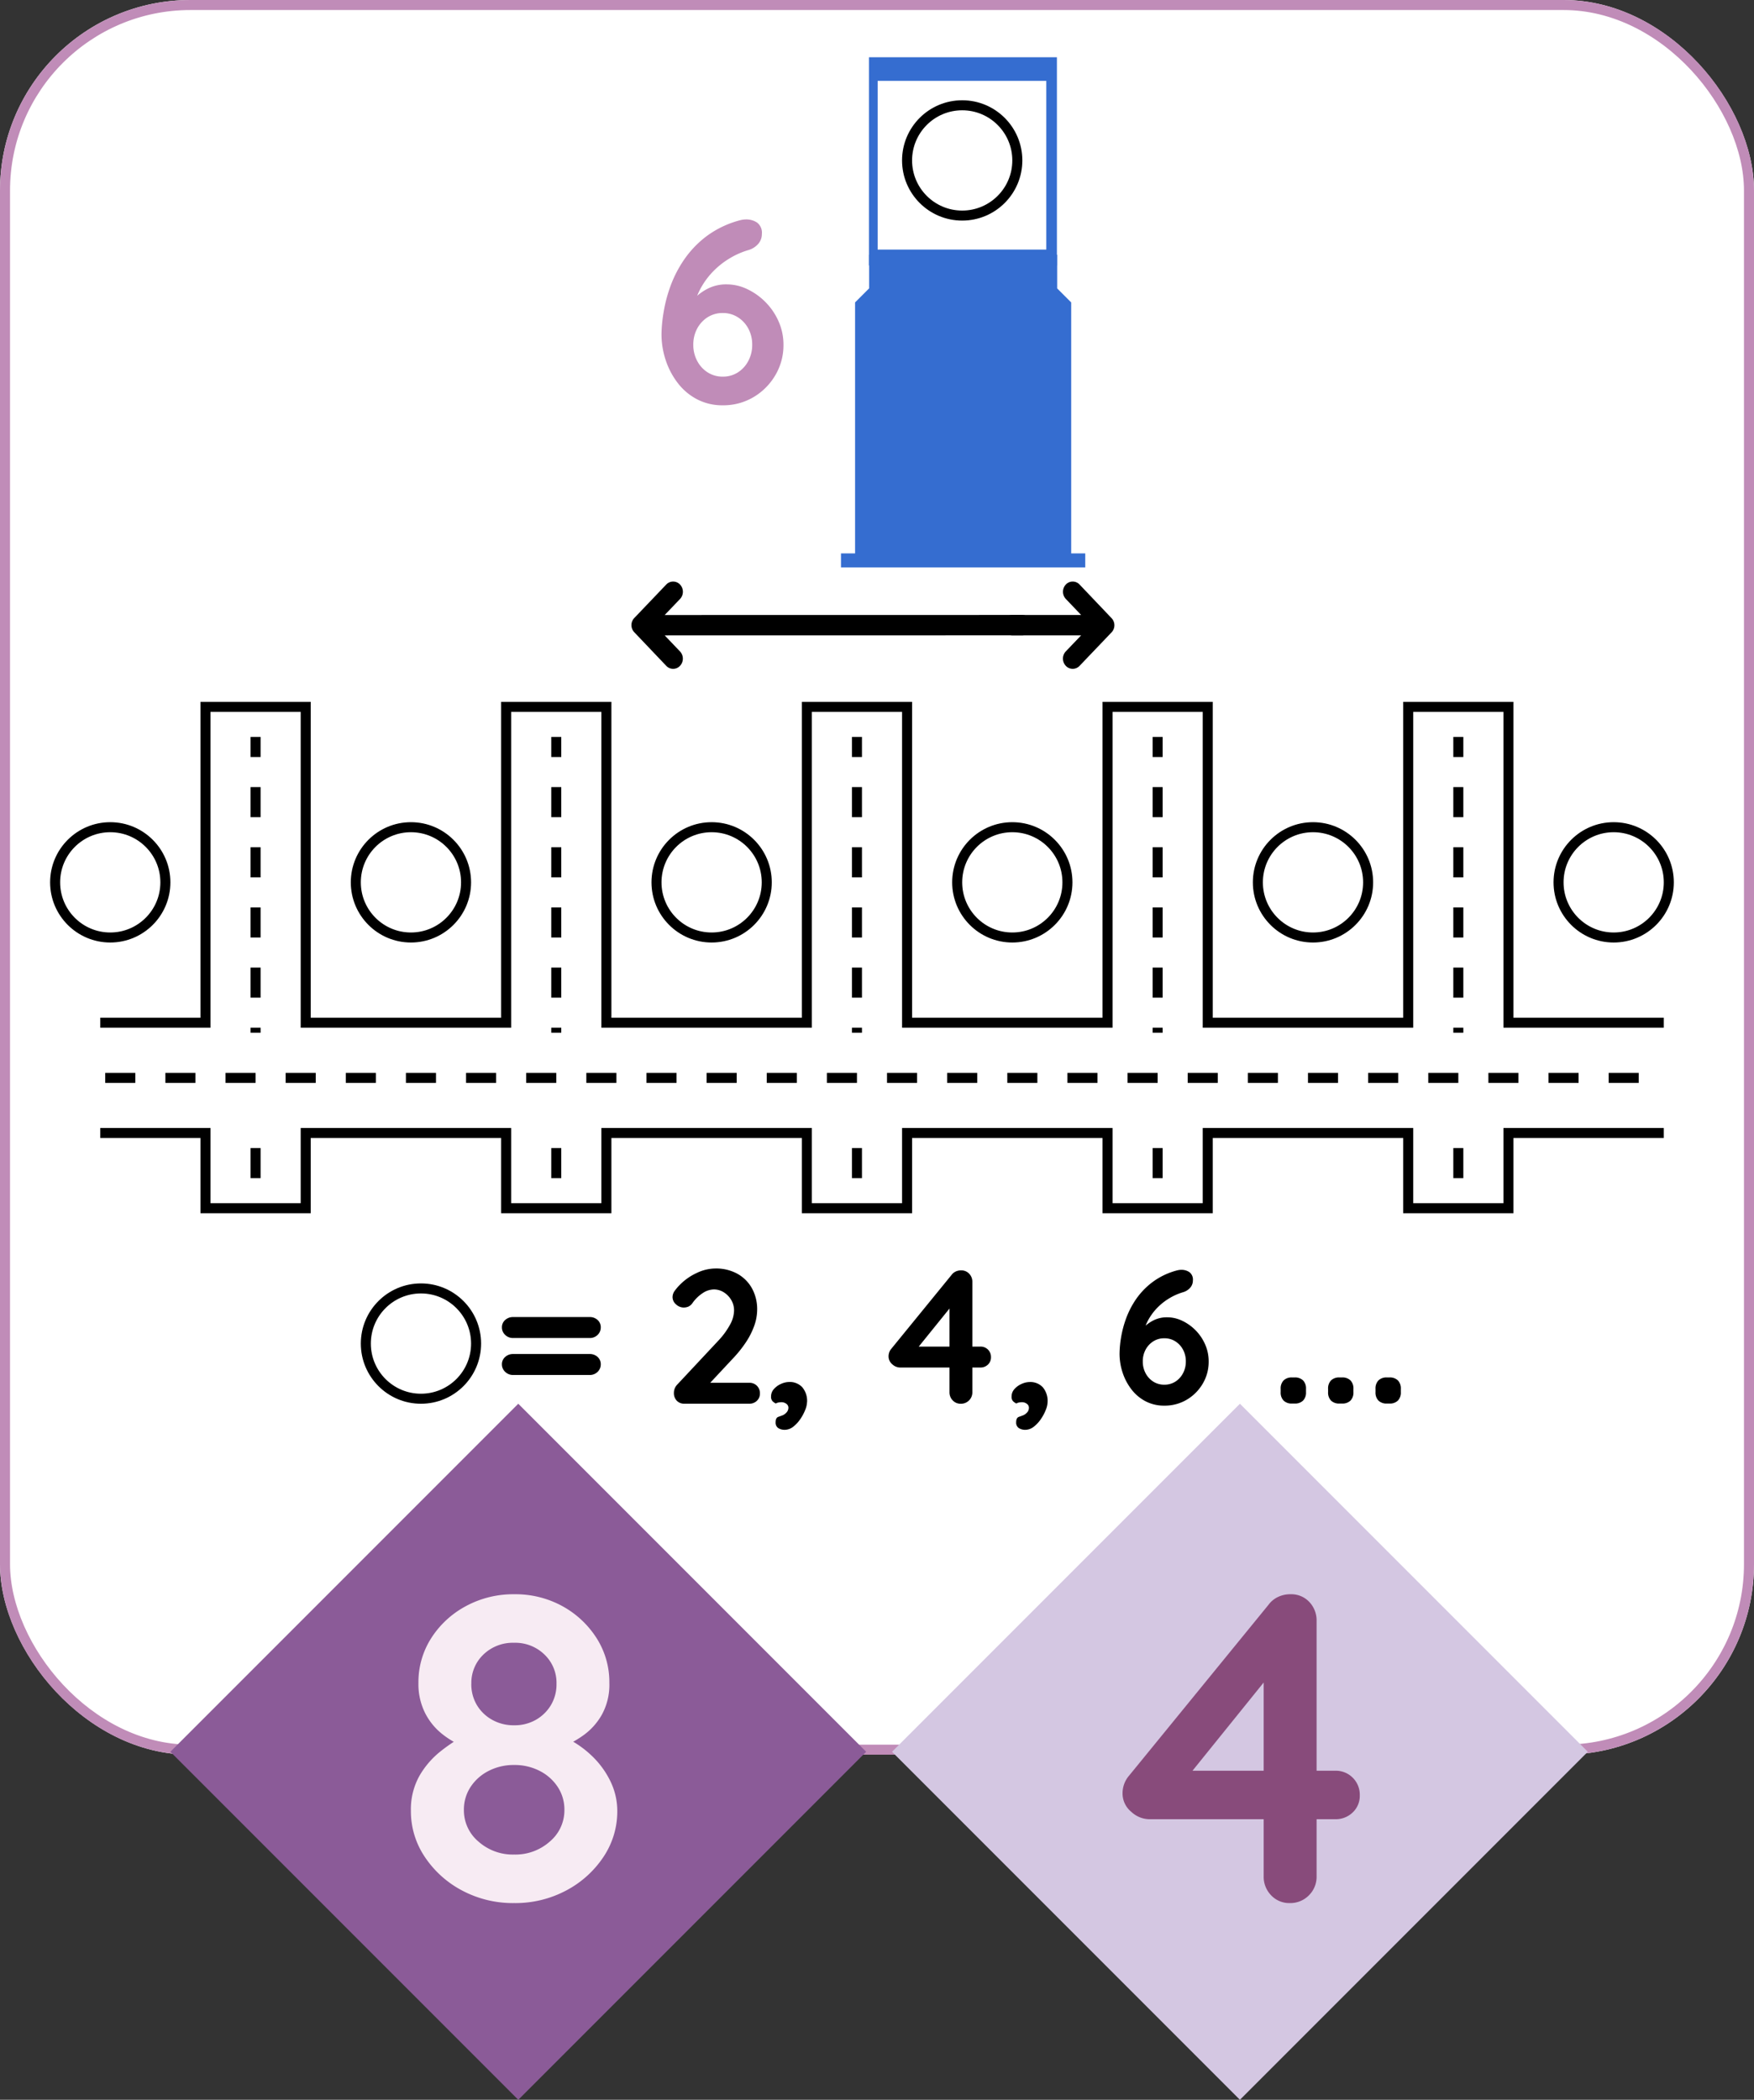 <svg xmlns="http://www.w3.org/2000/svg" width="175" height="209.419" viewBox="0 0 175 209.419">
  <rect x="0" y="0" width="175" height="209.419" fill="#333333" stroke="none"/>
  <g id="M_2_1_T" transform="translate(-89 -233)">
    <g id="Grupo_109" data-name="Grupo 109" transform="translate(88.648 233)">
      <g id="Rectángulo_4" data-name="Rectángulo 4" transform="translate(0.352)" fill="#fff" stroke="#c08cb8" stroke-width="1">
        <rect width="175" height="175" rx="19" stroke="none"/>
        <rect x="0.5" y="0.5" width="174" height="174" rx="18.5" fill="none"/>
      </g>
    </g>
    <g id="Grupo_542" data-name="Grupo 542" transform="translate(-3.081)">
      <g id="Grupo_540" data-name="Grupo 540">
        <rect id="Rectángulo_137" data-name="Rectángulo 137" width="49.087" height="49.087" transform="translate(143.79 373) rotate(45)" fill="#8b5b98"/>
        <path id="Trazado_681" data-name="Trazado 681" d="M4.928-15.62,4.84-16.632a10.055,10.055,0,0,1,2.9,1.936,8.786,8.786,0,0,1,1.892,2.6,6.77,6.77,0,0,1,.66,2.9A8.146,8.146,0,0,1,8.91-4.6,10.124,10.124,0,0,1,5.192-1.254,10.786,10.786,0,0,1,0,0,10.786,10.786,0,0,1-5.192-1.254,10.124,10.124,0,0,1-8.91-4.6,8.146,8.146,0,0,1-10.3-9.2a6.833,6.833,0,0,1,.858-3.5A8.6,8.6,0,0,1-7.282-15.18a16.649,16.649,0,0,1,2.574-1.672L-5.06-15.62a8.646,8.646,0,0,1-2.134-1.254,6.293,6.293,0,0,1-1.694-2.09,6.428,6.428,0,0,1-.66-2.992,8.136,8.136,0,0,1,1.276-4.466,9.285,9.285,0,0,1,3.454-3.19A9.9,9.9,0,0,1,0-30.8a9.735,9.735,0,0,1,4.818,1.188,9.381,9.381,0,0,1,3.41,3.19A8.136,8.136,0,0,1,9.5-21.956a6.176,6.176,0,0,1-.748,3.168,6.389,6.389,0,0,1-1.8,2.024A10.274,10.274,0,0,1,4.928-15.62Zm-9.2-6.248a4.049,4.049,0,0,0,.55,2.112A4.07,4.07,0,0,0-2.2-18.282a4.374,4.374,0,0,0,2.2.55,4.254,4.254,0,0,0,2.178-.55,4.119,4.119,0,0,0,1.5-1.474,4.049,4.049,0,0,0,.55-2.112,3.894,3.894,0,0,0-1.21-2.926A4.172,4.172,0,0,0,0-25.96a4.229,4.229,0,0,0-3.058,1.166A3.894,3.894,0,0,0-4.268-21.868ZM0-4.84a5.155,5.155,0,0,0,3.564-1.3A4.068,4.068,0,0,0,5.016-9.284a4.1,4.1,0,0,0-.66-2.288,4.678,4.678,0,0,0-1.8-1.606A5.454,5.454,0,0,0,0-13.772a5.454,5.454,0,0,0-2.552.594,4.678,4.678,0,0,0-1.8,1.606,4.1,4.1,0,0,0-.66,2.288A4.068,4.068,0,0,0-3.564-6.138,5.155,5.155,0,0,0,0-4.84Z" transform="translate(143.377 422.8)" fill="#f7ebf3"/>
      </g>
      <g id="Grupo_541" data-name="Grupo 541">
        <rect id="Rectángulo_138" data-name="Rectángulo 138" width="49.087" height="49.087" transform="translate(215.79 373) rotate(45)" fill="#d4c7e2"/>
        <path id="Trazado_682" data-name="Trazado 682" d="M5.06,0A2.474,2.474,0,0,1,3.212-.77a2.639,2.639,0,0,1-.748-1.914v-20.68l.924.22L-5.1-12.628l-.22-.572H9.592a2.388,2.388,0,0,1,1.76.7,2.388,2.388,0,0,1,.7,1.76,2.263,2.263,0,0,1-.7,1.694,2.429,2.429,0,0,1-1.76.682H-8.976a2.692,2.692,0,0,1-1.782-.748,2.356,2.356,0,0,1-.858-1.848,2.683,2.683,0,0,1,.66-1.76l13.9-17.028a2.505,2.505,0,0,1,.924-.77A2.813,2.813,0,0,1,5.148-30.8a2.455,2.455,0,0,1,1.87.77,2.682,2.682,0,0,1,.726,1.914V-2.684A2.6,2.6,0,0,1,6.974-.77,2.6,2.6,0,0,1,5.06,0Z" transform="translate(215.697 422.8)" fill="#884b7b"/>
      </g>
    </g>
    <g id="Grupo_603" data-name="Grupo 603" transform="translate(0 14)">
      <g id="Unión_26" data-name="Unión 26" transform="translate(-1127.5 10212)" fill="#fff">
        <path d="M 1367.001 -9872.5 L 1357.001 -9872.5 L 1357.001 -9879.501 L 1357.001 -9880.001 L 1356.501 -9880.001 L 1337.499 -9880.001 L 1336.999 -9880.001 L 1336.999 -9879.501 L 1336.999 -9872.5 L 1327 -9872.5 L 1327 -9879.501 L 1327 -9880.001 L 1326.5 -9880.001 L 1307.501 -9880.001 L 1307.001 -9880.001 L 1307.001 -9879.501 L 1307.001 -9872.5 L 1297.001 -9872.5 L 1297.001 -9879.501 L 1297.001 -9880.001 L 1296.501 -9880.001 L 1277.5 -9880.001 L 1277 -9880.001 L 1277 -9879.501 L 1277 -9872.5 L 1267 -9872.5 L 1267 -9879.501 L 1267 -9880.001 L 1266.5 -9880.001 L 1247.501 -9880.001 L 1247.001 -9880.001 L 1247.001 -9879.501 L 1247.001 -9872.5 L 1237.001 -9872.5 L 1237.001 -9879.501 L 1237.001 -9880.001 L 1236.501 -9880.001 L 1223.501 -9880.001 L 1223.501 -9891 L 1236.501 -9891 L 1237.001 -9891 L 1237.001 -9891.5 L 1237.001 -9922.5 L 1247.001 -9922.5 L 1247.001 -9891.5 L 1247.001 -9891 L 1247.501 -9891 L 1266.5 -9891 L 1267 -9891 L 1267 -9891.5 L 1267 -9922.5 L 1277 -9922.5 L 1277 -9891.5 L 1277 -9891 L 1277.5 -9891 L 1296.501 -9891 L 1297.001 -9891 L 1297.001 -9891.5 L 1297.001 -9922.5 L 1307.001 -9922.5 L 1307.001 -9891.5 L 1307.001 -9891 L 1307.501 -9891 L 1326.5 -9891 L 1327 -9891 L 1327 -9891.5 L 1327 -9922.5 L 1336.999 -9922.5 L 1336.999 -9891.5 L 1336.999 -9891 L 1337.499 -9891 L 1356.501 -9891 L 1357.001 -9891 L 1357.001 -9891.5 L 1357.001 -9922.5 L 1367.001 -9922.5 L 1367.001 -9891.5 L 1367.001 -9891 L 1367.501 -9891 L 1384.5 -9891 L 1384.5 -9880.001 L 1367.501 -9880.001 L 1367.001 -9880.001 L 1367.001 -9879.501 L 1367.001 -9872.5 Z" stroke="none"/>
        <path d="M 1366.501 -9873 L 1366.501 -9879.501 L 1366.501 -9880.501 L 1367.501 -9880.501 L 1384 -9880.501 L 1384 -9890.5 L 1367.501 -9890.5 L 1366.501 -9890.5 L 1366.501 -9891.5 L 1366.501 -9922 L 1357.501 -9922 L 1357.501 -9891.5 L 1357.501 -9890.5 L 1356.501 -9890.5 L 1337.499 -9890.5 L 1336.499 -9890.5 L 1336.499 -9891.5 L 1336.499 -9922 L 1327.5 -9922 L 1327.5 -9891.5 L 1327.5 -9890.5 L 1326.5 -9890.5 L 1307.501 -9890.5 L 1306.501 -9890.5 L 1306.501 -9891.5 L 1306.501 -9922 L 1297.501 -9922 L 1297.501 -9891.5 L 1297.501 -9890.5 L 1296.501 -9890.5 L 1277.5 -9890.5 L 1276.5 -9890.5 L 1276.5 -9891.5 L 1276.5 -9922 L 1267.5 -9922 L 1267.5 -9891.5 L 1267.5 -9890.5 L 1266.5 -9890.5 L 1247.501 -9890.5 L 1246.501 -9890.5 L 1246.501 -9891.5 L 1246.501 -9922 L 1237.501 -9922 L 1237.501 -9891.5 L 1237.501 -9890.5 L 1236.501 -9890.5 L 1224.001 -9890.5 L 1224.001 -9880.501 L 1236.501 -9880.501 L 1237.501 -9880.501 L 1237.501 -9879.501 L 1237.501 -9873 L 1246.501 -9873 L 1246.501 -9879.501 L 1246.501 -9880.501 L 1247.501 -9880.501 L 1266.5 -9880.501 L 1267.5 -9880.501 L 1267.5 -9879.501 L 1267.5 -9873 L 1276.5 -9873 L 1276.5 -9879.501 L 1276.5 -9880.501 L 1277.5 -9880.501 L 1296.501 -9880.501 L 1297.501 -9880.501 L 1297.501 -9879.501 L 1297.501 -9873 L 1306.501 -9873 L 1306.501 -9879.501 L 1306.501 -9880.501 L 1307.501 -9880.501 L 1326.5 -9880.501 L 1327.5 -9880.501 L 1327.5 -9879.501 L 1327.5 -9873 L 1336.499 -9873 L 1336.499 -9879.501 L 1336.499 -9880.501 L 1337.499 -9880.501 L 1356.501 -9880.501 L 1357.501 -9880.501 L 1357.501 -9879.501 L 1357.501 -9873 L 1366.501 -9873 M 1367.501 -9872 L 1356.501 -9872 L 1356.501 -9879.501 L 1337.499 -9879.501 L 1337.499 -9872 L 1326.5 -9872 L 1326.5 -9879.501 L 1307.501 -9879.501 L 1307.501 -9872 L 1296.501 -9872 L 1296.501 -9879.501 L 1277.5 -9879.501 L 1277.5 -9872 L 1266.5 -9872 L 1266.5 -9879.501 L 1247.501 -9879.501 L 1247.501 -9872 L 1236.501 -9872 L 1236.501 -9879.501 L 1223.001 -9879.501 L 1223.001 -9891.5 L 1236.501 -9891.5 L 1236.501 -9923 L 1247.501 -9923 L 1247.501 -9891.5 L 1266.5 -9891.5 L 1266.5 -9923 L 1277.5 -9923 L 1277.5 -9891.5 L 1296.501 -9891.5 L 1296.501 -9923 L 1307.501 -9923 L 1307.501 -9891.5 L 1326.5 -9891.5 L 1326.5 -9923 L 1337.499 -9923 L 1337.499 -9891.5 L 1356.501 -9891.5 L 1356.501 -9923 L 1367.501 -9923 L 1367.501 -9891.5 L 1385 -9891.5 L 1385 -9879.501 L 1367.501 -9879.501 L 1367.501 -9872 Z" stroke="none" fill="#000"/>
      </g>
      <line id="Línea_42" data-name="Línea 42" y1="44" transform="translate(114.5 292.5)" fill="none" stroke="#000" stroke-width="1" stroke-dasharray="3"/>
      <line id="Línea_43" data-name="Línea 43" y1="44" transform="translate(144.5 292.5)" fill="none" stroke="#000" stroke-width="1" stroke-dasharray="3"/>
      <line id="Línea_44" data-name="Línea 44" y1="44" transform="translate(174.5 292.5)" fill="none" stroke="#000" stroke-width="1" stroke-dasharray="3"/>
      <line id="Línea_45" data-name="Línea 45" y1="44" transform="translate(204.5 292.5)" fill="none" stroke="#000" stroke-width="1" stroke-dasharray="3"/>
      <line id="Línea_46" data-name="Línea 46" y1="44" transform="translate(234.5 292.5)" fill="none" stroke="#000" stroke-width="1" stroke-dasharray="3"/>
      <rect id="Rectángulo_199" data-name="Rectángulo 199" width="166" height="9" transform="translate(93 322)" fill="#fff"/>
      <rect id="Rectángulo_200" data-name="Rectángulo 200" width="7" height="17" transform="translate(92 319)" fill="#fff"/>
      <rect id="Rectángulo_201" data-name="Rectángulo 201" width="7" height="17" transform="translate(255 317)" fill="#fff"/>
      <line id="Línea_47" data-name="Línea 47" x2="156" transform="translate(99.5 326.5)" fill="none" stroke="#000" stroke-width="1" stroke-dasharray="3"/>
      <g id="Elipse_126" data-name="Elipse 126" transform="translate(94 301)" fill="#fff" stroke="#000" stroke-width="1">
        <circle cx="6" cy="6" r="6" stroke="none"/>
        <circle cx="6" cy="6" r="5.5" fill="none"/>
      </g>
      <g id="Elipse_127" data-name="Elipse 127" transform="translate(124 301)" fill="#fff" stroke="#000" stroke-width="1">
        <circle cx="6" cy="6" r="6" stroke="none"/>
        <circle cx="6" cy="6" r="5.5" fill="none"/>
      </g>
      <g id="Elipse_128" data-name="Elipse 128" transform="translate(154 301)" fill="#fff" stroke="#000" stroke-width="1">
        <circle cx="6" cy="6" r="6" stroke="none"/>
        <circle cx="6" cy="6" r="5.5" fill="none"/>
      </g>
      <g id="Elipse_129" data-name="Elipse 129" transform="translate(184 301)" fill="#fff" stroke="#000" stroke-width="1">
        <circle cx="6" cy="6" r="6" stroke="none"/>
        <circle cx="6" cy="6" r="5.5" fill="none"/>
      </g>
      <g id="Elipse_130" data-name="Elipse 130" transform="translate(214 301)" fill="#fff" stroke="#000" stroke-width="1">
        <circle cx="6" cy="6" r="6" stroke="none"/>
        <circle cx="6" cy="6" r="5.5" fill="none"/>
      </g>
      <g id="Elipse_131" data-name="Elipse 131" transform="translate(244 301)" fill="#fff" stroke="#000" stroke-width="1">
        <circle cx="6" cy="6" r="6" stroke="none"/>
        <circle cx="6" cy="6" r="5.5" fill="none"/>
      </g>
    </g>
    <g id="Grupo_608" data-name="Grupo 608" transform="translate(8)">
      <g id="Grupo_606" data-name="Grupo 606" transform="translate(89.185 -9876)">
        <path id="iconfinder_icon-arrow-left-c_211618" d="M83.473,119.323l-3.187,3.336a1.029,1.029,0,0,0,0,1.424l3.187,3.349a.94.94,0,0,0,1.373,0,1.051,1.051,0,0,0,0-1.436l-1.528-1.6,35.694-.006a1.018,1.018,0,0,0,0-2.034l-35.694.006,1.532-1.6a1.051,1.051,0,0,0,0-1.436A.943.943,0,0,0,83.473,119.323Z" transform="translate(-25.185 10047.975)"/>
        <path id="iconfinder_icon-arrow-left-c_211618-2" data-name="iconfinder_icon-arrow-left-c_211618" d="M83.473,119.323l-3.187,3.336a1.029,1.029,0,0,0,0,1.424l3.187,3.349a.94.94,0,0,0,1.373,0,1.051,1.051,0,0,0,0-1.436l-1.528-1.6h6.9a1.018,1.018,0,0,0,0-2.034h-6.9l1.532-1.6a1.051,1.051,0,0,0,0-1.436A.943.943,0,0,0,83.473,119.323Z" transform="translate(183 10294.73) rotate(180)"/>
      </g>
      <g id="Grupo_607" data-name="Grupo 607" transform="translate(2.907 -4)">
        <g id="Grupo_605" data-name="Grupo 605" transform="translate(-14 -8)">
          <g id="Grupo_604" data-name="Grupo 604" transform="translate(176 250.709)">
            <g id="Grupo_531" data-name="Grupo 531" transform="translate(0 0)">
              <path id="iconfinder_Untitled-1-18_2419684" d="M42.668,36.09V11.059l-1.4-1.4V6.3H22.506V9.656l-1.4,1.4V36.09H19.7v1.4H44.071v-1.4Z" transform="translate(-19.7 13.395)" fill="#356dd0"/>
              <path id="Sustracción_3" data-name="Sustracción 3" d="M0,0H18.752V20.767H0Z" transform="translate(2.791 0)" fill="#356dd0"/>
            </g>
          </g>
          <rect id="Rectángulo_202" data-name="Rectángulo 202" width="16.826" height="16.826" transform="translate(179.658 253.066)" fill="#fff"/>
          <g id="Elipse_132" data-name="Elipse 132" transform="translate(182.093 255)" fill="#fff" stroke="#000" stroke-width="1">
            <circle cx="6" cy="6" r="6" stroke="none"/>
            <circle cx="6" cy="6" r="5.5" fill="none"/>
          </g>
        </g>
        <path id="Trazado_666" data-name="Trazado 666" d="M.026.26A5.435,5.435,0,0,1-2.509-.325a5.8,5.8,0,0,1-1.924-1.6A7.639,7.639,0,0,1-5.655-4.212a8.174,8.174,0,0,1-.429-2.626,14.139,14.139,0,0,1,.2-2.132A14.4,14.4,0,0,1-5.2-11.6a11.9,11.9,0,0,1,1.378-2.678,10.056,10.056,0,0,1,2.249-2.34A9.724,9.724,0,0,1,1.768-18.2a2.465,2.465,0,0,1,.6-.078,1.94,1.94,0,0,1,1.079.312,1.26,1.26,0,0,1,.481,1.144,1.469,1.469,0,0,1-.377,1,2.065,2.065,0,0,1-1,.611,7.947,7.947,0,0,0-1.755.767A8.133,8.133,0,0,0-.819-13.208a7.7,7.7,0,0,0-1.274,1.651A6.918,6.918,0,0,0-2.86-9.568l-.7-.026a10.874,10.874,0,0,1,.9-.949,5.191,5.191,0,0,1,1.3-.884A4.053,4.053,0,0,1,.442-11.8a4.718,4.718,0,0,1,2.015.468,6.391,6.391,0,0,1,1.82,1.287A6.367,6.367,0,0,1,5.59-8.125a5.7,5.7,0,0,1,.494,2.353A5.843,5.843,0,0,1,5.265-2.73,6.132,6.132,0,0,1,3.081-.546,5.9,5.9,0,0,1,.026.26Zm0-2.86a2.754,2.754,0,0,0,1.5-.416A2.984,2.984,0,0,0,2.574-4.16a3.359,3.359,0,0,0,.39-1.612A3.338,3.338,0,0,0,2.574-7.4,3.009,3.009,0,0,0,1.521-8.528a2.754,2.754,0,0,0-1.5-.416,2.754,2.754,0,0,0-1.495.416A3.009,3.009,0,0,0-2.522-7.4a3.338,3.338,0,0,0-.39,1.625,3.359,3.359,0,0,0,.39,1.612A2.984,2.984,0,0,0-1.469-3.016,2.754,2.754,0,0,0,.026-2.6Z" transform="translate(150.177 277.162)" fill="#c08cb8"/>
      </g>
    </g>
    <g id="Grupo_610" data-name="Grupo 610" transform="translate(-8)">
      <g id="Elipse_133" data-name="Elipse 133" transform="translate(133 361)" fill="#fff" stroke="#000" stroke-width="1">
        <circle cx="6" cy="6" r="6" stroke="none"/>
        <circle cx="6" cy="6" r="5.5" fill="none"/>
      </g>
      <path id="Trazado_668" data-name="Trazado 668" d="M-43.8-6.555a1.1,1.1,0,0,1-.8-.313,1.009,1.009,0,0,1-.323-.751.95.95,0,0,1,.323-.732,1.14,1.14,0,0,1,.8-.295h7.619a1.132,1.132,0,0,1,.808.295.963.963,0,0,1,.313.732,1.024,1.024,0,0,1-.313.751,1.093,1.093,0,0,1-.808.313Zm0,3.686a1.1,1.1,0,0,1-.8-.314,1.009,1.009,0,0,1-.323-.75.95.95,0,0,1,.323-.731,1.14,1.14,0,0,1,.8-.295h7.619a1.132,1.132,0,0,1,.808.295.963.963,0,0,1,.313.731,1.024,1.024,0,0,1-.313.75,1.093,1.093,0,0,1-.808.314Zm23.56.779a1.031,1.031,0,0,1,.76.3,1.031,1.031,0,0,1,.3.76.977.977,0,0,1-.3.732,1.049,1.049,0,0,1-.76.294H-26.7a1.016,1.016,0,0,1-.779-.3,1.093,1.093,0,0,1-.285-.779,1.179,1.179,0,0,1,.342-.836l4.142-4.427a7.564,7.564,0,0,0,1.1-1.511,3.031,3.031,0,0,0,.418-1.434,2.028,2.028,0,0,0-.285-1.064,2.24,2.24,0,0,0-.741-.76,1.83,1.83,0,0,0-.988-.285,2.052,2.052,0,0,0-1.121.371,3.778,3.778,0,0,0-1.007.979,1.013,1.013,0,0,1-.456.38,1.331,1.331,0,0,1-.418.076,1.133,1.133,0,0,1-.77-.313.954.954,0,0,1-.351-.732,1.062,1.062,0,0,1,.219-.627,5.143,5.143,0,0,1,.542-.627,5.729,5.729,0,0,1,1.672-1.159,4.361,4.361,0,0,1,1.824-.437,4.409,4.409,0,0,1,2.223.532A3.729,3.729,0,0,1-19.969-11.5a4.3,4.3,0,0,1,.513,2.109,4.82,4.82,0,0,1-.295,1.624,7.483,7.483,0,0,1-.808,1.605,11.78,11.78,0,0,1-1.178,1.5L-24.3-1.919l-.209-.171Zm5.757,1.938a2.232,2.232,0,0,1-.18.769,4.5,4.5,0,0,1-.494.922,3.281,3.281,0,0,1-.712.76,1.36,1.36,0,0,1-.836.3,1.17,1.17,0,0,1-.646-.171.646.646,0,0,1-.266-.589q0-.437.275-.532t.465-.171a1.229,1.229,0,0,0,.389-.313A.7.7,0,0,0-16.34.38a.47.47,0,0,0-.2-.37.8.8,0,0,0-.523-.162,1.468,1.468,0,0,0-.266.029.709.709,0,0,0-.266.1,1.268,1.268,0,0,1-.333-.238.64.64,0,0,1-.142-.465,1.088,1.088,0,0,1,.285-.741,2.039,2.039,0,0,1,.712-.513,1.993,1.993,0,0,1,.808-.19,1.705,1.705,0,0,1,1.3.513A2.108,2.108,0,0,1-14.478-.152ZM.855,0a1.068,1.068,0,0,1-.8-.333,1.139,1.139,0,0,1-.323-.827v-8.93l.4.1L-3.534-5.453l-.1-.247H2.812a1.031,1.031,0,0,1,.76.3,1.031,1.031,0,0,1,.3.76.977.977,0,0,1-.3.732,1.049,1.049,0,0,1-.76.295H-5.206a1.162,1.162,0,0,1-.77-.323,1.017,1.017,0,0,1-.37-.8,1.159,1.159,0,0,1,.285-.76l6-7.353a1.082,1.082,0,0,1,.4-.332A1.215,1.215,0,0,1,.893-13.3a1.06,1.06,0,0,1,.807.333,1.158,1.158,0,0,1,.314.826V-1.159a1.122,1.122,0,0,1-.332.827A1.122,1.122,0,0,1,.855,0ZM9.519-.152a2.232,2.232,0,0,1-.18.769,4.5,4.5,0,0,1-.494.922,3.281,3.281,0,0,1-.712.76,1.36,1.36,0,0,1-.836.3,1.17,1.17,0,0,1-.646-.171.646.646,0,0,1-.266-.589q0-.437.276-.532t.465-.171A1.229,1.229,0,0,0,7.514.826.7.7,0,0,0,7.657.38a.47.47,0,0,0-.2-.37.8.8,0,0,0-.522-.162,1.468,1.468,0,0,0-.266.029.709.709,0,0,0-.266.1A1.268,1.268,0,0,1,6.07-.257a.64.64,0,0,1-.142-.465,1.088,1.088,0,0,1,.285-.741,2.039,2.039,0,0,1,.713-.513,1.993,1.993,0,0,1,.807-.19,1.705,1.705,0,0,1,1.3.513A2.108,2.108,0,0,1,9.519-.152ZM21.166.19a3.972,3.972,0,0,1-1.853-.427,4.238,4.238,0,0,1-1.406-1.169,5.582,5.582,0,0,1-.893-1.672A5.974,5.974,0,0,1,16.7-5a10.333,10.333,0,0,1,.142-1.558,10.52,10.52,0,0,1,.5-1.919,8.7,8.7,0,0,1,1.007-1.957A7.348,7.348,0,0,1,20-12.141,7.106,7.106,0,0,1,22.439-13.3a1.8,1.8,0,0,1,.437-.057,1.418,1.418,0,0,1,.788.228.921.921,0,0,1,.352.836,1.074,1.074,0,0,1-.276.731,1.509,1.509,0,0,1-.731.447,5.807,5.807,0,0,0-1.283.561,5.944,5.944,0,0,0-1.178.9,5.625,5.625,0,0,0-.931,1.207,5.055,5.055,0,0,0-.56,1.454l-.513-.019A7.946,7.946,0,0,1,19.2-7.7a3.794,3.794,0,0,1,.95-.646,2.962,2.962,0,0,1,1.32-.275,3.448,3.448,0,0,1,1.472.342,4.67,4.67,0,0,1,1.33.94,4.653,4.653,0,0,1,.959,1.406,4.165,4.165,0,0,1,.361,1.72,4.27,4.27,0,0,1-.6,2.223A4.481,4.481,0,0,1,23.4-.4,4.308,4.308,0,0,1,21.166.19Zm0-2.09a2.013,2.013,0,0,0,1.093-.3,2.18,2.18,0,0,0,.769-.836,2.455,2.455,0,0,0,.285-1.178,2.439,2.439,0,0,0-.285-1.187,2.2,2.2,0,0,0-.769-.827,2.013,2.013,0,0,0-1.093-.3,2.013,2.013,0,0,0-1.093.3,2.2,2.2,0,0,0-.77.827,2.439,2.439,0,0,0-.285,1.188A2.455,2.455,0,0,0,19.3-3.04a2.18,2.18,0,0,0,.77.836A2.013,2.013,0,0,0,21.166-1.9ZM33.915-.019a1.144,1.144,0,0,1-.846-.294,1.144,1.144,0,0,1-.294-.846v-.323a1.144,1.144,0,0,1,.294-.846,1.144,1.144,0,0,1,.846-.294h.247a1.144,1.144,0,0,1,.846.294,1.144,1.144,0,0,1,.295.846v.323a1.144,1.144,0,0,1-.295.846,1.144,1.144,0,0,1-.846.294Zm4.731,0A1.144,1.144,0,0,1,37.8-.313a1.144,1.144,0,0,1-.294-.846v-.323a1.144,1.144,0,0,1,.294-.846,1.144,1.144,0,0,1,.846-.294h.247a1.144,1.144,0,0,1,.846.294,1.144,1.144,0,0,1,.295.846v.323a1.144,1.144,0,0,1-.295.846,1.144,1.144,0,0,1-.846.294Zm4.731,0a1.144,1.144,0,0,1-.846-.294,1.144,1.144,0,0,1-.294-.846v-.323a1.144,1.144,0,0,1,.294-.846,1.144,1.144,0,0,1,.846-.294h.247a1.144,1.144,0,0,1,.846.294,1.144,1.144,0,0,1,.295.846v.323a1.144,1.144,0,0,1-.295.846,1.144,1.144,0,0,1-.846.294Z" transform="translate(192 373)"/>
    </g>
  </g>
</svg>

